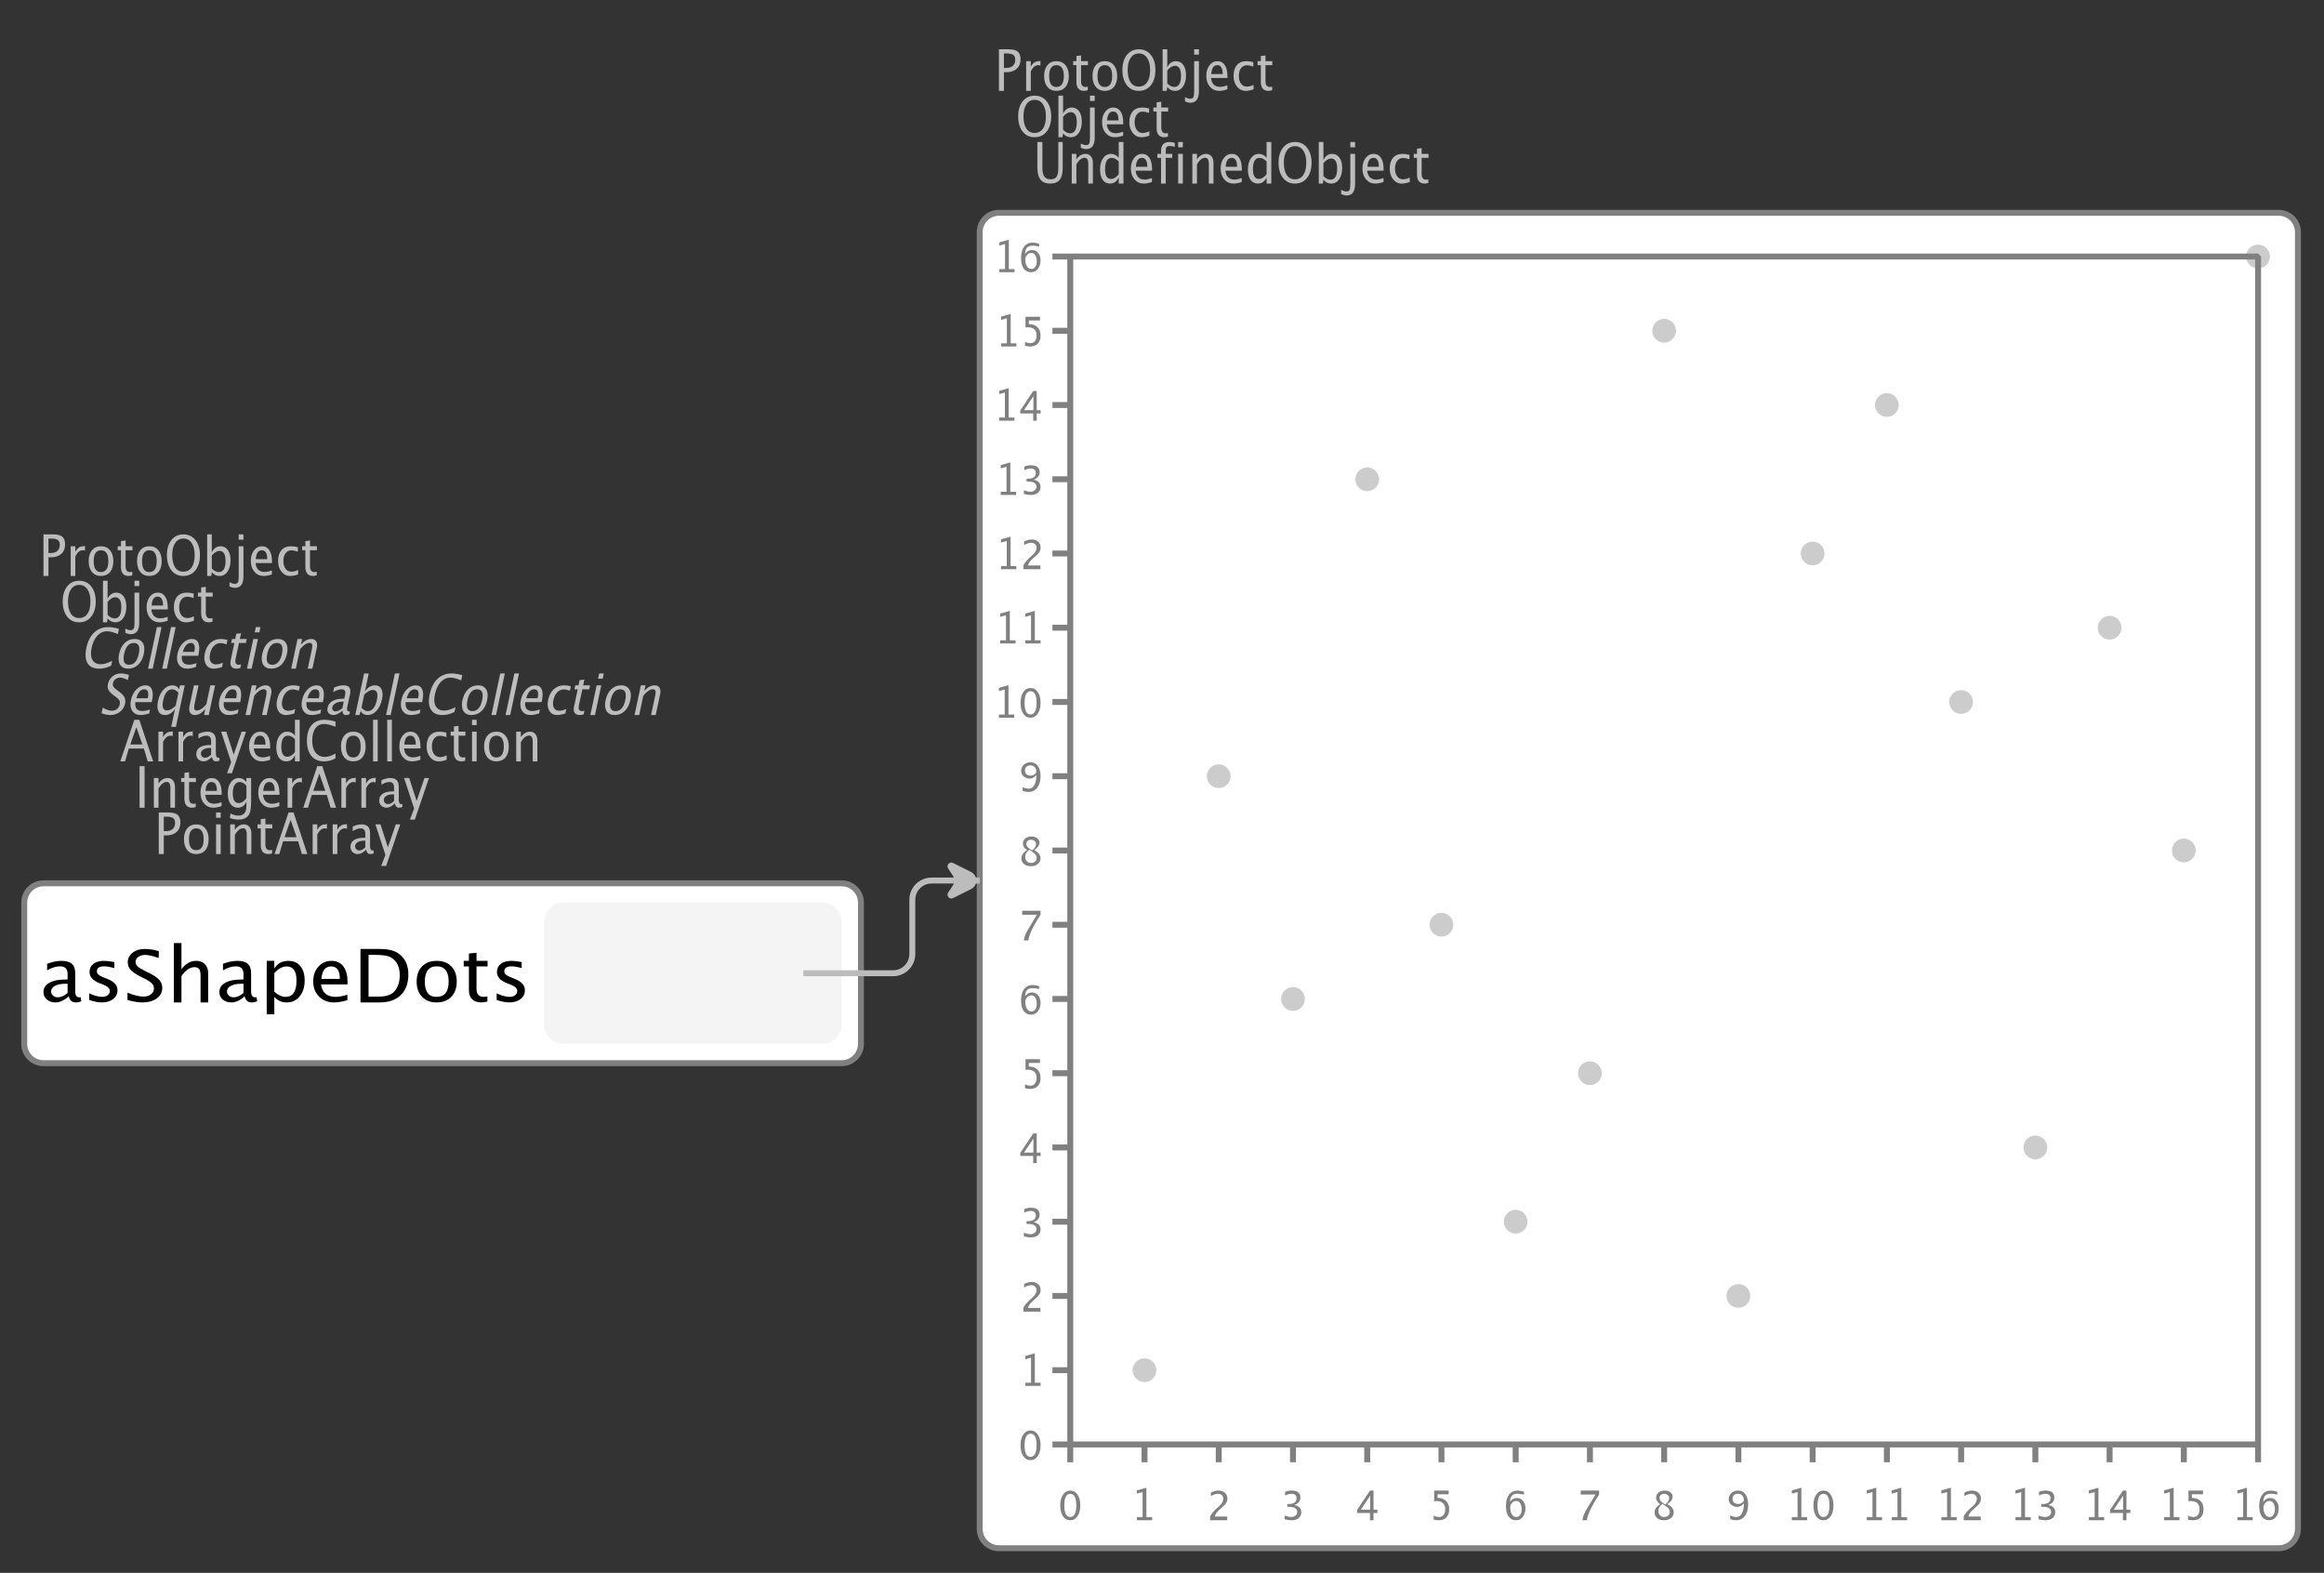 <?xml version="1.0" encoding="UTF-8"?>
<svg xmlns="http://www.w3.org/2000/svg" xmlns:xlink="http://www.w3.org/1999/xlink" width="391.306pt" height="264.812pt" viewBox="0 0 391.306 264.812" version="1.1">
<rect x="0" y="0" width="391.306" height="264.812" fill="#333333" stroke="none"/>
<defs>
<g>
<symbol overflow="visible" id="glyph0-0">
<path style="stroke:none;" d="M 1.031 0 L 1.031 -5.25 L 5.25 -5.25 L 5.25 0 Z M 1.281 -0.25 L 5 -0.25 L 5 -5 L 1.281 -5 Z M 1.281 -0.25 "/>
</symbol>
<symbol overflow="visible" id="glyph0-1">
<path style="stroke:none;" d="M 0.766 0 L 0.766 -7 L 2.391 -7 C 3.109 -7 3.625 -6.867 3.938 -6.609 C 4.25 -6.348 4.406 -5.914 4.406 -5.312 C 4.406 -4.633 4.191 -4.102 3.766 -3.719 C 3.336 -3.332 2.742 -3.141 1.984 -3.141 L 1.609 -3.141 L 1.609 0 Z M 1.609 -3.859 L 1.953 -3.859 C 2.453 -3.859 2.836 -3.977 3.109 -4.219 C 3.379 -4.469 3.516 -4.812 3.516 -5.25 C 3.516 -5.625 3.406 -5.891 3.188 -6.047 C 2.977 -6.211 2.625 -6.297 2.125 -6.297 L 1.609 -6.297 Z M 1.609 -3.859 "/>
</symbol>
<symbol overflow="visible" id="glyph0-2">
<path style="stroke:none;" d="M 0.797 0 L 0.797 -5 L 1.578 -5 L 1.578 -4.062 C 1.891 -4.688 2.348 -5 2.953 -5 C 3.035 -5 3.117 -5.023 3.203 -5.078 L 3.203 -4.25 C 3.066 -4.301 2.945 -4.328 2.844 -4.328 C 2.344 -4.328 1.922 -3.984 1.578 -3.297 L 1.578 0 Z M 0.797 0 "/>
</symbol>
<symbol overflow="visible" id="glyph0-3">
<path style="stroke:none;" d="M 2.5 0 C 1.875 0 1.375 -0.223 1 -0.672 C 0.633 -1.129 0.453 -1.738 0.453 -2.5 C 0.453 -3.27 0.633 -3.879 1 -4.328 C 1.375 -4.773 1.883 -5 2.531 -5 C 3.164 -5 3.672 -4.773 4.047 -4.328 C 4.422 -3.879 4.609 -3.27 4.609 -2.5 C 4.609 -1.719 4.422 -1.102 4.047 -0.656 C 3.672 -0.219 3.156 0 2.5 0 Z M 2.516 -0.656 C 3.348 -0.656 3.766 -1.27 3.766 -2.5 C 3.766 -3.719 3.352 -4.328 2.531 -4.328 C 1.707 -4.328 1.297 -3.711 1.297 -2.484 C 1.297 -1.266 1.703 -0.656 2.516 -0.656 Z M 2.516 -0.656 "/>
</symbol>
<symbol overflow="visible" id="glyph0-4">
<path style="stroke:none;" d="M 2.109 0 C 1.703 0 1.383 -0.125 1.156 -0.375 C 0.938 -0.633 0.828 -0.992 0.828 -1.453 L 0.828 -4.328 L 0.281 -4.328 L 0.281 -5 L 0.828 -5 L 0.828 -5.875 L 1.609 -5.969 L 1.609 -5 L 2.766 -5 L 2.766 -4.328 L 1.609 -4.328 L 1.609 -1.625 C 1.609 -0.977 1.859 -0.656 2.359 -0.656 C 2.461 -0.656 2.586 -0.676 2.734 -0.719 L 2.734 -0.109 C 2.492 -0.035 2.285 0 2.109 0 Z M 2.109 0 "/>
</symbol>
<symbol overflow="visible" id="glyph0-5">
<path style="stroke:none;" d="M 3.172 0 C 2.336 0 1.672 -0.316 1.172 -0.953 C 0.672 -1.598 0.422 -2.445 0.422 -3.5 C 0.422 -4.562 0.672 -5.41 1.172 -6.047 C 1.68 -6.68 2.359 -7 3.203 -7 C 4.047 -7 4.719 -6.68 5.219 -6.047 C 5.727 -5.41 5.984 -4.566 5.984 -3.516 C 5.984 -2.441 5.727 -1.586 5.219 -0.953 C 4.719 -0.316 4.035 0 3.172 0 Z M 3.172 -0.719 C 3.785 -0.719 4.258 -0.961 4.594 -1.453 C 4.926 -1.941 5.094 -2.629 5.094 -3.516 C 5.094 -4.391 4.922 -5.07 4.578 -5.562 C 4.242 -6.051 3.785 -6.297 3.203 -6.297 C 2.609 -6.297 2.145 -6.047 1.812 -5.547 C 1.477 -5.055 1.312 -4.379 1.312 -3.516 C 1.312 -2.641 1.473 -1.953 1.797 -1.453 C 2.129 -0.961 2.586 -0.719 3.172 -0.719 Z M 3.172 -0.719 "/>
</symbol>
<symbol overflow="visible" id="glyph0-6">
<path style="stroke:none;" d="M 0.797 0 L 0.797 -7 L 1.578 -7 L 1.578 -3.969 C 1.91 -4.656 2.398 -5 3.047 -5 C 3.566 -5 3.977 -4.785 4.281 -4.359 C 4.582 -3.941 4.734 -3.367 4.734 -2.641 C 4.734 -1.848 4.562 -1.207 4.219 -0.719 C 3.883 -0.238 3.438 0 2.875 0 C 2.352 0 1.922 -0.219 1.578 -0.656 L 1.484 0 Z M 1.578 -1.25 C 1.984 -0.852 2.375 -0.656 2.75 -0.656 C 3.508 -0.656 3.891 -1.285 3.891 -2.547 C 3.891 -3.66 3.551 -4.219 2.875 -4.219 C 2.438 -4.219 2.004 -3.957 1.578 -3.438 Z M 1.578 -1.25 "/>
</symbol>
<symbol overflow="visible" id="glyph0-7">
<path style="stroke:none;" d="M -0.625 1.766 L -0.625 1.062 C -0.25 1.238 0.031 1.328 0.219 1.328 C 0.5 1.328 0.688 1.242 0.781 1.078 C 0.875 0.91 0.922 0.57 0.922 0.062 L 0.922 -5 L 1.719 -5 L 1.719 0.047 C 1.719 1.348 1.242 2 0.297 2 C 0.016 2 -0.289 1.922 -0.625 1.766 Z M 0.922 -6.109 L 0.922 -7 L 1.719 -7 L 1.719 -6.109 Z M 0.922 -6.109 "/>
</symbol>
<symbol overflow="visible" id="glyph0-8">
<path style="stroke:none;" d="M 4 -0.266 C 3.469 -0.086 3.008 0 2.625 0 C 1.988 0 1.469 -0.234 1.062 -0.703 C 0.656 -1.172 0.453 -1.773 0.453 -2.516 C 0.453 -3.242 0.629 -3.836 0.984 -4.297 C 1.336 -4.766 1.797 -5 2.359 -5 C 2.879 -5 3.285 -4.773 3.578 -4.328 C 3.867 -3.891 4.016 -3.27 4.016 -2.469 L 4.016 -2.172 L 1.25 -2.172 C 1.363 -1.172 1.875 -0.672 2.781 -0.672 C 3.102 -0.672 3.508 -0.754 4 -0.922 Z M 1.297 -2.828 L 3.219 -2.828 C 3.219 -3.828 2.914 -4.328 2.312 -4.328 C 1.695 -4.328 1.359 -3.828 1.297 -2.828 Z M 1.297 -2.828 "/>
</symbol>
<symbol overflow="visible" id="glyph0-9">
<path style="stroke:none;" d="M 2.5 0 C 1.906 0 1.414 -0.238 1.031 -0.719 C 0.645 -1.195 0.453 -1.797 0.453 -2.516 C 0.453 -3.297 0.641 -3.906 1.016 -4.344 C 1.398 -4.781 1.941 -5 2.641 -5 C 2.973 -5 3.352 -4.945 3.781 -4.844 L 3.781 -4.094 C 3.332 -4.238 2.969 -4.312 2.688 -4.312 C 2.281 -4.312 1.953 -4.145 1.703 -3.812 C 1.461 -3.488 1.344 -3.051 1.344 -2.5 C 1.344 -1.969 1.469 -1.535 1.719 -1.203 C 1.969 -0.879 2.297 -0.719 2.703 -0.719 C 3.066 -0.719 3.441 -0.816 3.828 -1.016 L 3.828 -0.266 C 3.316 -0.086 2.875 0 2.5 0 Z M 2.5 0 "/>
</symbol>
<symbol overflow="visible" id="glyph0-10">
<path style="stroke:none;" d="M 0.719 -7 L 1.562 -7 L 1.562 -2.672 C 1.562 -1.992 1.672 -1.5 1.891 -1.188 C 2.117 -0.875 2.473 -0.719 2.953 -0.719 C 3.422 -0.719 3.754 -0.863 3.953 -1.156 C 4.148 -1.457 4.25 -1.953 4.25 -2.641 L 4.25 -7 L 4.984 -7 L 4.984 -2.672 C 4.984 -1.742 4.816 -1.066 4.484 -0.641 C 4.148 -0.211 3.617 0 2.891 0 C 2.148 0 1.602 -0.219 1.25 -0.656 C 0.895 -1.102 0.719 -1.785 0.719 -2.703 Z M 0.719 -7 "/>
</symbol>
<symbol overflow="visible" id="glyph0-11">
<path style="stroke:none;" d="M 0.797 0 L 0.797 -5 L 1.578 -5 L 1.578 -4.078 C 2.004 -4.691 2.52 -5 3.125 -5 C 3.5 -5 3.797 -4.863 4.016 -4.594 C 4.242 -4.32 4.359 -3.961 4.359 -3.516 L 4.359 0 L 3.578 0 L 3.578 -3.297 C 3.578 -3.672 3.523 -3.938 3.422 -4.094 C 3.328 -4.258 3.172 -4.344 2.953 -4.344 C 2.473 -4.344 2.016 -3.977 1.578 -3.25 L 1.578 0 Z M 0.797 0 "/>
</symbol>
<symbol overflow="visible" id="glyph0-12">
<path style="stroke:none;" d="M 3.594 0 L 3.594 -1.031 C 3.27 -0.344 2.785 0 2.141 0 C 1.609 0 1.191 -0.207 0.891 -0.625 C 0.598 -1.039 0.453 -1.617 0.453 -2.359 C 0.453 -3.148 0.617 -3.785 0.953 -4.266 C 1.297 -4.754 1.75 -5 2.312 -5 C 2.82 -5 3.25 -4.773 3.594 -4.328 L 3.594 -7 L 4.391 -7 L 4.391 0 Z M 3.594 -3.734 C 3.188 -4.129 2.797 -4.328 2.422 -4.328 C 1.672 -4.328 1.297 -3.695 1.297 -2.438 C 1.297 -1.332 1.629 -0.781 2.297 -0.781 C 2.742 -0.781 3.176 -1.039 3.594 -1.562 Z M 3.594 -3.734 "/>
</symbol>
<symbol overflow="visible" id="glyph0-13">
<path style="stroke:none;" d="M 1.734 -4.328 L 1.734 0 L 0.938 0 L 0.938 -4.328 L 0.328 -4.328 L 0.328 -5 L 0.938 -5 L 0.938 -5.5 C 0.938 -6.5 1.41 -7 2.359 -7 C 2.629 -7 2.93 -6.945 3.266 -6.844 L 3.266 -6.188 C 2.91 -6.281 2.625 -6.328 2.406 -6.328 C 2.145 -6.328 1.969 -6.27 1.875 -6.156 C 1.781 -6.039 1.734 -5.832 1.734 -5.531 L 1.734 -5 L 2.828 -5 L 2.828 -4.328 Z M 1.734 -4.328 "/>
</symbol>
<symbol overflow="visible" id="glyph0-14">
<path style="stroke:none;" d="M 0.797 0 L 0.797 -5 L 1.578 -5 L 1.578 0 Z M 0.797 -6.109 L 0.797 -7 L 1.578 -7 L 1.578 -6.109 Z M 0.797 -6.109 "/>
</symbol>
<symbol overflow="visible" id="glyph0-15">
<path style="stroke:none;" d="M 3.781 -2.844 L 2.766 -5.75 L 1.75 -2.844 Z M 4.672 0 L 4.031 -2.156 L 1.5 -2.156 L 0.859 0 L 0.062 0 L 2.422 -7 L 3.266 -7 L 5.594 0 Z M 4.672 0 "/>
</symbol>
<symbol overflow="visible" id="glyph0-16">
<path style="stroke:none;" d="M 3.047 -0.734 C 2.566 -0.242 2.109 0 1.672 0 C 1.305 0 1.004 -0.113 0.766 -0.344 C 0.535 -0.57 0.422 -0.867 0.422 -1.234 C 0.422 -1.723 0.617 -2.098 1.016 -2.359 C 1.41 -2.617 1.984 -2.75 2.734 -2.75 L 2.922 -2.75 L 2.922 -3.406 C 2.922 -4.02 2.66 -4.328 2.141 -4.328 C 1.723 -4.328 1.273 -4.172 0.797 -3.859 L 0.797 -4.625 C 1.328 -4.875 1.828 -5 2.297 -5 C 2.785 -5 3.145 -4.875 3.375 -4.625 C 3.602 -4.383 3.719 -4.016 3.719 -3.516 L 3.719 -1.359 C 3.719 -0.859 3.859 -0.609 4.141 -0.609 C 4.172 -0.609 4.223 -0.613 4.297 -0.625 L 4.344 -0.141 C 4.164 -0.047 3.969 0 3.75 0 C 3.383 0 3.148 -0.242 3.047 -0.734 Z M 2.922 -1.141 L 2.922 -2.25 L 2.656 -2.25 C 2.227 -2.25 1.879 -2.16 1.609 -1.984 C 1.336 -1.816 1.203 -1.598 1.203 -1.328 C 1.203 -1.117 1.27 -0.945 1.406 -0.812 C 1.539 -0.676 1.703 -0.609 1.891 -0.609 C 2.223 -0.609 2.566 -0.785 2.922 -1.141 Z M 2.922 -1.141 "/>
</symbol>
<symbol overflow="visible" id="glyph0-17">
<path style="stroke:none;" d="M 1.047 2 L 1.75 0.141 L 0.062 -5 L 0.922 -5 L 2.172 -1.141 L 3.5 -5 L 4.25 -5 L 1.875 2 Z M 1.047 2 "/>
</symbol>
<symbol overflow="visible" id="glyph0-18">
<path style="stroke:none;" d="M 3.312 0 C 2.395 0 1.68 -0.301 1.172 -0.906 C 0.672 -1.52 0.422 -2.383 0.422 -3.5 C 0.422 -4.602 0.676 -5.461 1.188 -6.078 C 1.695 -6.691 2.422 -7 3.359 -7 C 3.891 -7 4.516 -6.898 5.234 -6.703 L 5.234 -5.828 C 4.422 -6.141 3.789 -6.297 3.344 -6.297 C 2.695 -6.297 2.195 -6.051 1.844 -5.562 C 1.488 -5.07 1.312 -4.379 1.312 -3.484 C 1.312 -2.641 1.5 -1.973 1.875 -1.484 C 2.258 -0.992 2.773 -0.75 3.422 -0.75 C 3.992 -0.75 4.598 -0.941 5.234 -1.328 L 5.234 -0.516 C 4.648 -0.172 4.008 0 3.312 0 Z M 3.312 0 "/>
</symbol>
<symbol overflow="visible" id="glyph0-19">
<path style="stroke:none;" d="M 0.797 0 L 0.797 -7 L 1.578 -7 L 1.578 0 Z M 0.797 0 "/>
</symbol>
<symbol overflow="visible" id="glyph0-20">
<path style="stroke:none;" d="M 0.766 0 L 0.766 -7 L 1.609 -7 L 1.609 0 Z M 0.766 0 "/>
</symbol>
<symbol overflow="visible" id="glyph0-21">
<path style="stroke:none;" d="M 0.812 1.734 L 0.906 0.969 C 1.363 1.207 1.812 1.328 2.25 1.328 C 3.145 1.328 3.594 0.789 3.594 -0.281 L 3.594 -1.047 C 3.301 -0.348 2.82 0 2.156 0 C 1.633 0 1.219 -0.219 0.906 -0.656 C 0.602 -1.094 0.453 -1.676 0.453 -2.406 C 0.453 -3.176 0.625 -3.801 0.969 -4.281 C 1.32 -4.758 1.781 -5 2.344 -5 C 2.82 -5 3.238 -4.773 3.594 -4.328 L 3.594 -5 L 4.391 -5 L 4.391 -1.328 C 4.391 -0.535 4.352 0.047 4.281 0.422 C 4.207 0.805 4.078 1.117 3.891 1.359 C 3.535 1.785 2.992 2 2.266 2 C 1.754 2 1.27 1.91 0.812 1.734 Z M 3.594 -1.609 L 3.594 -3.703 C 3.25 -4.117 2.867 -4.328 2.453 -4.328 C 2.086 -4.328 1.801 -4.156 1.594 -3.812 C 1.395 -3.477 1.297 -3.02 1.297 -2.438 C 1.297 -1.332 1.629 -0.781 2.297 -0.781 C 2.754 -0.781 3.188 -1.055 3.594 -1.609 Z M 3.594 -1.609 "/>
</symbol>
<symbol overflow="visible" id="glyph1-0">
<path style="stroke:none;" d="M 0.781 0 L 0.781 -4.203 L 4.203 -4.203 L 4.203 0 Z M 1 -0.203 L 4 -0.203 L 4 -4 L 1 -4 Z M 1 -0.203 "/>
</symbol>
<symbol overflow="visible" id="glyph1-1">
<path style="stroke:none;" d="M 2.094 0 C 1.594 0 1.188 -0.227 0.875 -0.688 C 0.57 -1.156 0.422 -1.758 0.422 -2.5 C 0.422 -3.25 0.578 -3.852 0.891 -4.312 C 1.203 -4.77 1.609 -5 2.109 -5 C 2.617 -5 3.023 -4.77 3.328 -4.312 C 3.641 -3.852 3.797 -3.254 3.797 -2.516 C 3.797 -1.754 3.641 -1.145 3.328 -0.688 C 3.023 -0.227 2.613 0 2.094 0 Z M 2.094 -0.547 C 2.781 -0.547 3.125 -1.207 3.125 -2.531 C 3.125 -3.812 2.785 -4.453 2.109 -4.453 C 1.441 -4.453 1.109 -3.801 1.109 -2.5 C 1.109 -1.195 1.438 -0.547 2.094 -0.547 Z M 2.094 -0.547 "/>
</symbol>
<symbol overflow="visible" id="glyph1-2">
<path style="stroke:none;" d="M 1 0 L 1 -0.531 L 1.969 -0.531 L 1.969 -4.75 L 1 -4.484 L 1 -5.031 L 2.609 -5.484 L 2.609 -0.531 L 3.578 -0.531 L 3.578 0 Z M 1 0 "/>
</symbol>
<symbol overflow="visible" id="glyph1-3">
<path style="stroke:none;" d="M 0.547 0 L 0.547 -0.625 C 0.734 -1.051 1.113 -1.52 1.688 -2.031 L 2.062 -2.359 C 2.531 -2.773 2.766 -3.191 2.766 -3.609 C 2.766 -3.879 2.68 -4.086 2.516 -4.234 C 2.359 -4.379 2.141 -4.453 1.859 -4.453 C 1.523 -4.453 1.129 -4.328 0.672 -4.078 L 0.672 -4.656 C 1.098 -4.883 1.523 -5 1.953 -5 C 2.398 -5 2.758 -4.875 3.031 -4.625 C 3.312 -4.383 3.453 -4.062 3.453 -3.656 C 3.453 -3.375 3.379 -3.117 3.234 -2.891 C 3.098 -2.672 2.844 -2.406 2.469 -2.094 L 2.219 -1.875 C 1.707 -1.438 1.41 -1.02 1.328 -0.625 L 3.422 -0.625 L 3.422 0 Z M 0.547 0 "/>
</symbol>
<symbol overflow="visible" id="glyph1-4">
<path style="stroke:none;" d="M 0.672 -0.172 L 0.672 -0.781 C 1.141 -0.625 1.504 -0.547 1.766 -0.547 C 2.066 -0.547 2.312 -0.625 2.5 -0.781 C 2.695 -0.938 2.797 -1.133 2.797 -1.375 C 2.797 -1.969 2.32 -2.266 1.375 -2.266 L 1.125 -2.266 L 1.125 -2.734 L 1.344 -2.734 C 2.238 -2.734 2.688 -3.055 2.688 -3.703 C 2.688 -4.203 2.395 -4.453 1.812 -4.453 C 1.488 -4.453 1.133 -4.359 0.75 -4.172 L 0.75 -4.781 C 1.125 -4.926 1.488 -5 1.844 -5 C 2.832 -5 3.328 -4.609 3.328 -3.828 C 3.328 -3.234 2.992 -2.812 2.328 -2.562 C 3.098 -2.395 3.484 -2 3.484 -1.375 C 3.484 -0.938 3.332 -0.598 3.031 -0.359 C 2.738 -0.117 2.332 0 1.812 0 C 1.508 0 1.129 -0.055 0.672 -0.172 Z M 0.672 -0.172 "/>
</symbol>
<symbol overflow="visible" id="glyph1-5">
<path style="stroke:none;" d="M 2.516 0 L 2.516 -1.219 L 0.344 -1.219 L 0.344 -1.734 L 2.516 -5 L 3.109 -5 L 3.109 -1.781 L 3.766 -1.781 L 3.766 -1.219 L 3.109 -1.219 L 3.109 0 Z M 0.969 -1.781 L 2.547 -1.781 L 2.547 -4.141 Z M 0.969 -1.781 "/>
</symbol>
<symbol overflow="visible" id="glyph1-6">
<path style="stroke:none;" d="M 0.812 -0.109 L 0.812 -0.781 C 1.133 -0.625 1.438 -0.547 1.719 -0.547 C 2.039 -0.547 2.289 -0.66 2.469 -0.891 C 2.656 -1.117 2.75 -1.441 2.75 -1.859 C 2.75 -2.773 2.25 -3.234 1.25 -3.234 C 1.133 -3.234 1.016 -3.223 0.891 -3.203 L 0.891 -5 L 3.328 -5 L 3.328 -4.375 L 1.453 -4.375 L 1.453 -3.766 C 2.078 -3.766 2.562 -3.594 2.906 -3.25 C 3.25 -2.914 3.422 -2.441 3.422 -1.828 C 3.422 -1.254 3.266 -0.805 2.953 -0.484 C 2.641 -0.16 2.203 0 1.641 0 C 1.398 0 1.125 -0.035 0.812 -0.109 Z M 0.812 -0.109 "/>
</symbol>
<symbol overflow="visible" id="glyph1-7">
<path style="stroke:none;" d="M 1.141 -3.094 C 1.453 -3.531 1.836 -3.75 2.297 -3.75 C 2.723 -3.75 3.066 -3.582 3.328 -3.25 C 3.598 -2.926 3.734 -2.516 3.734 -2.016 C 3.734 -1.422 3.582 -0.938 3.281 -0.562 C 2.988 -0.188 2.609 0 2.141 0 C 1.609 0 1.191 -0.207 0.891 -0.625 C 0.598 -1.051 0.453 -1.641 0.453 -2.391 C 0.453 -3.211 0.625 -3.852 0.969 -4.312 C 1.312 -4.77 1.797 -5 2.422 -5 C 2.703 -5 3.062 -4.93 3.5 -4.797 L 3.5 -4.328 C 3.039 -4.422 2.664 -4.469 2.375 -4.469 C 1.551 -4.469 1.141 -4.008 1.141 -3.094 Z M 3.094 -1.859 C 3.094 -2.285 3.008 -2.625 2.844 -2.875 C 2.688 -3.125 2.461 -3.25 2.172 -3.25 C 1.898 -3.25 1.664 -3.141 1.469 -2.922 C 1.27 -2.703 1.172 -2.441 1.172 -2.141 C 1.172 -1.66 1.266 -1.273 1.453 -0.984 C 1.641 -0.691 1.883 -0.547 2.188 -0.547 C 2.469 -0.547 2.688 -0.66 2.844 -0.891 C 3.008 -1.129 3.094 -1.453 3.094 -1.859 Z M 3.094 -1.859 "/>
</symbol>
<symbol overflow="visible" id="glyph1-8">
<path style="stroke:none;" d="M 1 0 C 1.062 -0.383 1.148 -0.719 1.266 -1 C 1.391 -1.281 1.598 -1.664 1.891 -2.156 L 3.203 -4.328 L 0.719 -4.328 L 0.719 -5 L 3.812 -5 L 3.812 -4.328 C 2.582 -2.453 1.895 -1.008 1.75 0 Z M 1 0 "/>
</symbol>
<symbol overflow="visible" id="glyph1-9">
<path style="stroke:none;" d="M 1.531 -2.703 C 1.062 -3.023 0.828 -3.383 0.828 -3.781 C 0.828 -4.133 0.957 -4.426 1.219 -4.656 C 1.488 -4.883 1.844 -5 2.281 -5 C 2.676 -5 2.992 -4.898 3.234 -4.703 C 3.484 -4.516 3.609 -4.27 3.609 -3.969 C 3.609 -3.508 3.305 -3.086 2.703 -2.703 C 3.43 -2.348 3.797 -1.895 3.797 -1.344 C 3.797 -0.957 3.645 -0.633 3.344 -0.375 C 3.039 -0.125 2.645 0 2.156 0 C 1.688 0 1.305 -0.117 1.016 -0.359 C 0.723 -0.598 0.578 -0.91 0.578 -1.297 C 0.578 -1.867 0.895 -2.336 1.531 -2.703 Z M 2.359 -2.656 C 2.805 -2.977 3.031 -3.344 3.031 -3.75 C 3.031 -3.957 2.953 -4.125 2.797 -4.25 C 2.648 -4.383 2.453 -4.453 2.203 -4.453 C 1.973 -4.453 1.781 -4.391 1.625 -4.266 C 1.477 -4.141 1.406 -3.973 1.406 -3.766 C 1.406 -3.566 1.473 -3.391 1.609 -3.234 C 1.742 -3.078 1.992 -2.883 2.359 -2.656 Z M 1.891 -2.766 C 1.629 -2.535 1.453 -2.336 1.359 -2.172 C 1.266 -2.016 1.219 -1.812 1.219 -1.562 C 1.219 -1.258 1.305 -1.016 1.484 -0.828 C 1.66 -0.641 1.895 -0.547 2.188 -0.547 C 2.469 -0.547 2.695 -0.625 2.875 -0.781 C 3.051 -0.945 3.141 -1.156 3.141 -1.406 C 3.141 -1.613 3.082 -1.789 2.969 -1.938 C 2.863 -2.082 2.656 -2.258 2.344 -2.469 Z M 1.891 -2.766 "/>
</symbol>
<symbol overflow="visible" id="glyph1-10">
<path style="stroke:none;" d="M 0.766 -0.172 L 0.766 -0.812 C 1.172 -0.633 1.516 -0.547 1.797 -0.547 C 2.203 -0.547 2.516 -0.75 2.734 -1.156 C 2.961 -1.562 3.078 -2.129 3.078 -2.859 C 2.754 -2.453 2.383 -2.25 1.969 -2.25 C 1.562 -2.25 1.219 -2.375 0.938 -2.625 C 0.656 -2.875 0.516 -3.18 0.516 -3.547 C 0.516 -3.961 0.66 -4.305 0.953 -4.578 C 1.254 -4.859 1.633 -5 2.094 -5 C 2.613 -5 3.023 -4.789 3.328 -4.375 C 3.629 -3.957 3.781 -3.391 3.781 -2.672 C 3.781 -1.848 3.598 -1.195 3.234 -0.719 C 2.867 -0.238 2.367 0 1.734 0 C 1.484 0 1.16 -0.055 0.766 -0.172 Z M 1.156 -3.641 C 1.156 -3.359 1.234 -3.141 1.391 -2.984 C 1.555 -2.828 1.785 -2.75 2.078 -2.75 C 2.348 -2.75 2.578 -2.816 2.766 -2.953 C 2.961 -3.086 3.062 -3.254 3.062 -3.453 C 3.062 -3.754 2.969 -4 2.781 -4.188 C 2.602 -4.375 2.363 -4.469 2.062 -4.469 C 1.781 -4.469 1.555 -4.391 1.391 -4.234 C 1.234 -4.086 1.156 -3.891 1.156 -3.641 Z M 1.156 -3.641 "/>
</symbol>
<symbol overflow="visible" id="glyph2-0">
<path style="stroke:none;" d="M 1.031 0 L 2.141 -5.25 L 6.359 -5.25 L 5.25 0 Z M 1.328 -0.25 L 5.047 -0.25 L 6.062 -5 L 2.344 -5 Z M 1.328 -0.25 "/>
</symbol>
<symbol overflow="visible" id="glyph2-1">
<path style="stroke:none;" d="M 3.312 0 C 2.395 0 1.75 -0.301 1.375 -0.906 C 1 -1.52 0.93 -2.383 1.172 -3.5 C 1.398 -4.602 1.832 -5.461 2.469 -6.078 C 3.113 -6.691 3.906 -7 4.844 -7 C 5.375 -7 5.977 -6.898 6.656 -6.703 L 6.469 -5.828 C 5.727 -6.141 5.133 -6.297 4.688 -6.297 C 4.039 -6.297 3.488 -6.051 3.031 -5.562 C 2.57 -5.07 2.242 -4.379 2.047 -3.484 C 1.867 -2.641 1.914 -1.973 2.188 -1.484 C 2.469 -0.992 2.93 -0.75 3.578 -0.75 C 4.148 -0.75 4.797 -0.941 5.516 -1.328 L 5.344 -0.516 C 4.688 -0.172 4.008 0 3.312 0 Z M 3.312 0 "/>
</symbol>
<symbol overflow="visible" id="glyph2-2">
<path style="stroke:none;" d="M 2.5 0 C 1.875 0 1.422 -0.223 1.141 -0.672 C 0.867 -1.129 0.816 -1.738 0.984 -2.5 C 1.148 -3.27 1.461 -3.879 1.922 -4.328 C 2.391 -4.773 2.945 -5 3.594 -5 C 4.227 -5 4.688 -4.773 4.969 -4.328 C 5.25 -3.879 5.305 -3.27 5.141 -2.5 C 4.973 -1.719 4.656 -1.102 4.188 -0.656 C 3.719 -0.219 3.156 0 2.5 0 Z M 2.656 -0.656 C 3.488 -0.656 4.035 -1.27 4.297 -2.5 C 4.555 -3.719 4.273 -4.328 3.453 -4.328 C 2.629 -4.328 2.086 -3.711 1.828 -2.484 C 1.566 -1.266 1.844 -0.656 2.656 -0.656 Z M 2.656 -0.656 "/>
</symbol>
<symbol overflow="visible" id="glyph2-3">
<path style="stroke:none;" d="M 0.797 0 L 2.281 -7 L 3.062 -7 L 1.578 0 Z M 0.797 0 "/>
</symbol>
<symbol overflow="visible" id="glyph2-4">
<path style="stroke:none;" d="M 4.062 -0.266 C 3.488 -0.086 3.008 0 2.625 0 C 1.988 0 1.516 -0.234 1.203 -0.703 C 0.898 -1.172 0.828 -1.773 0.984 -2.516 C 1.141 -3.242 1.441 -3.836 1.891 -4.297 C 2.348 -4.766 2.859 -5 3.422 -5 C 3.941 -5 4.301 -4.773 4.5 -4.328 C 4.695 -3.891 4.711 -3.27 4.547 -2.469 L 4.484 -2.172 L 1.719 -2.172 C 1.613 -1.172 2.016 -0.672 2.922 -0.672 C 3.242 -0.672 3.672 -0.754 4.203 -0.922 Z M 1.891 -2.828 L 3.812 -2.828 C 4.031 -3.828 3.836 -4.328 3.234 -4.328 C 2.617 -4.328 2.172 -3.828 1.891 -2.828 Z M 1.891 -2.828 "/>
</symbol>
<symbol overflow="visible" id="glyph2-5">
<path style="stroke:none;" d="M 2.5 0 C 1.906 0 1.469 -0.238 1.188 -0.719 C 0.906 -1.195 0.836 -1.797 0.984 -2.516 C 1.148 -3.297 1.469 -3.906 1.938 -4.344 C 2.414 -4.781 3.004 -5 3.703 -5 C 4.035 -5 4.406 -4.945 4.812 -4.844 L 4.656 -4.094 C 4.238 -4.238 3.891 -4.312 3.609 -4.312 C 3.203 -4.312 2.836 -4.145 2.516 -3.812 C 2.203 -3.488 1.988 -3.051 1.875 -2.5 C 1.758 -1.969 1.789 -1.535 1.969 -1.203 C 2.156 -0.879 2.453 -0.719 2.859 -0.719 C 3.223 -0.719 3.617 -0.816 4.047 -1.016 L 3.891 -0.266 C 3.336 -0.086 2.875 0 2.5 0 Z M 2.5 0 "/>
</symbol>
<symbol overflow="visible" id="glyph2-6">
<path style="stroke:none;" d="M 2.109 0 C 1.703 0 1.41 -0.125 1.234 -0.375 C 1.066 -0.633 1.035 -0.992 1.141 -1.453 L 1.75 -4.328 L 1.203 -4.328 L 1.344 -5 L 1.891 -5 L 2.078 -5.875 L 2.875 -5.969 L 2.672 -5 L 3.828 -5 L 3.688 -4.328 L 2.531 -4.328 L 1.953 -1.625 C 1.816 -0.977 2 -0.656 2.5 -0.656 C 2.602 -0.656 2.734 -0.676 2.891 -0.719 L 2.75 -0.109 C 2.5 -0.035 2.285 0 2.109 0 Z M 2.109 0 "/>
</symbol>
<symbol overflow="visible" id="glyph2-7">
<path style="stroke:none;" d="M 0.797 0 L 1.859 -5 L 2.641 -5 L 1.578 0 Z M 2.094 -6.109 L 2.281 -7 L 3.062 -7 L 2.875 -6.109 Z M 2.094 -6.109 "/>
</symbol>
<symbol overflow="visible" id="glyph2-8">
<path style="stroke:none;" d="M 0.797 0 L 1.859 -5 L 2.641 -5 L 2.438 -4.078 C 3 -4.691 3.582 -5 4.188 -5 C 4.562 -5 4.832 -4.863 5 -4.594 C 5.164 -4.32 5.203 -3.961 5.109 -3.516 L 4.359 0 L 3.578 0 L 4.281 -3.297 C 4.363 -3.672 4.367 -3.938 4.297 -4.094 C 4.234 -4.258 4.094 -4.344 3.875 -4.344 C 3.395 -4.344 2.859 -3.977 2.266 -3.25 L 1.578 0 Z M 0.797 0 "/>
</symbol>
<symbol overflow="visible" id="glyph2-9">
<path style="stroke:none;" d="M 1.938 0 C 1.531 0 1.039 -0.098 0.469 -0.297 L 0.672 -1.234 C 1.266 -0.891 1.773 -0.719 2.203 -0.719 C 2.535 -0.719 2.82 -0.812 3.062 -1 C 3.312 -1.195 3.469 -1.453 3.531 -1.766 C 3.594 -2.035 3.578 -2.258 3.484 -2.438 C 3.391 -2.625 3.188 -2.828 2.875 -3.047 L 2.516 -3.312 C 2.086 -3.633 1.797 -3.938 1.641 -4.219 C 1.492 -4.508 1.461 -4.848 1.547 -5.234 C 1.66 -5.742 1.914 -6.164 2.312 -6.5 C 2.719 -6.832 3.176 -7 3.688 -7 C 4.145 -7 4.613 -6.914 5.094 -6.75 L 4.906 -5.891 C 4.344 -6.16 3.906 -6.297 3.594 -6.297 C 3.301 -6.297 3.039 -6.207 2.812 -6.031 C 2.582 -5.852 2.441 -5.633 2.391 -5.375 C 2.348 -5.156 2.375 -4.957 2.469 -4.781 C 2.57 -4.613 2.785 -4.41 3.109 -4.172 L 3.469 -3.906 C 3.906 -3.57 4.195 -3.258 4.344 -2.969 C 4.488 -2.676 4.52 -2.328 4.438 -1.922 C 4.312 -1.348 4.02 -0.883 3.562 -0.531 C 3.102 -0.176 2.562 0 1.938 0 Z M 1.938 0 "/>
</symbol>
<symbol overflow="visible" id="glyph2-10">
<path style="stroke:none;" d="M 3.172 2 L 3.812 -1.031 C 3.344 -0.344 2.785 0 2.141 0 C 1.609 0 1.238 -0.207 1.031 -0.625 C 0.82 -1.039 0.797 -1.617 0.953 -2.359 C 1.117 -3.148 1.422 -3.785 1.859 -4.266 C 2.305 -4.754 2.812 -5 3.375 -5 C 3.883 -5 4.266 -4.773 4.516 -4.328 L 4.656 -5 L 5.453 -5 L 3.969 2 Z M 4.391 -3.734 C 4.066 -4.129 3.719 -4.328 3.344 -4.328 C 2.594 -4.328 2.082 -3.695 1.812 -2.438 C 1.582 -1.332 1.801 -0.781 2.469 -0.781 C 2.914 -0.781 3.398 -1.039 3.922 -1.562 Z M 4.391 -3.734 "/>
</symbol>
<symbol overflow="visible" id="glyph2-11">
<path style="stroke:none;" d="M 3.516 0 L 3.734 -1.031 C 3.172 -0.344 2.586 0 1.984 0 C 1.609 0 1.336 -0.129 1.172 -0.391 C 1.004 -0.66 0.969 -1.023 1.062 -1.484 L 1.812 -5 L 2.594 -5 L 1.906 -1.781 C 1.832 -1.406 1.828 -1.141 1.891 -0.984 C 1.953 -0.836 2.094 -0.766 2.312 -0.766 C 2.789 -0.766 3.32 -1.117 3.906 -1.828 L 4.578 -5 L 5.375 -5 L 4.312 0 Z M 3.516 0 "/>
</symbol>
<symbol overflow="visible" id="glyph2-12">
<path style="stroke:none;" d="M 3.203 -0.734 C 2.617 -0.242 2.109 0 1.672 0 C 1.305 0 1.031 -0.113 0.844 -0.344 C 0.656 -0.57 0.602 -0.867 0.688 -1.234 C 0.789 -1.723 1.066 -2.098 1.516 -2.359 C 1.961 -2.617 2.562 -2.75 3.312 -2.75 L 3.5 -2.75 L 3.641 -3.406 C 3.773 -4.02 3.582 -4.328 3.062 -4.328 C 2.645 -4.328 2.164 -4.172 1.625 -3.859 L 1.781 -4.625 C 2.363 -4.875 2.891 -5 3.359 -5 C 3.848 -5 4.18 -4.875 4.359 -4.625 C 4.535 -4.383 4.57 -4.016 4.469 -3.516 L 4 -1.359 C 3.895 -0.859 3.984 -0.609 4.266 -0.609 C 4.297 -0.609 4.352 -0.613 4.438 -0.625 L 4.375 -0.141 C 4.176 -0.047 3.969 0 3.75 0 C 3.383 0 3.203 -0.242 3.203 -0.734 Z M 3.172 -1.141 L 3.406 -2.25 L 3.141 -2.25 C 2.711 -2.25 2.344 -2.16 2.031 -1.984 C 1.727 -1.816 1.547 -1.598 1.484 -1.328 C 1.441 -1.117 1.473 -0.945 1.578 -0.812 C 1.68 -0.676 1.828 -0.609 2.016 -0.609 C 2.348 -0.609 2.734 -0.785 3.172 -1.141 Z M 3.172 -1.141 "/>
</symbol>
<symbol overflow="visible" id="glyph2-13">
<path style="stroke:none;" d="M 0.797 0 L 2.281 -7 L 3.062 -7 L 2.422 -3.969 C 2.898 -4.656 3.461 -5 4.109 -5 C 4.629 -5 4.992 -4.785 5.203 -4.359 C 5.422 -3.941 5.453 -3.367 5.297 -2.641 C 5.129 -1.848 4.82 -1.207 4.375 -0.719 C 3.938 -0.238 3.438 0 2.875 0 C 2.352 0 1.969 -0.219 1.719 -0.656 L 1.484 0 Z M 1.844 -1.25 C 2.164 -0.852 2.516 -0.656 2.891 -0.656 C 3.648 -0.656 4.164 -1.285 4.438 -2.547 C 4.664 -3.66 4.441 -4.219 3.766 -4.219 C 3.328 -4.219 2.844 -3.957 2.312 -3.438 Z M 1.844 -1.25 "/>
</symbol>
<symbol overflow="visible" id="glyph3-0">
<path style="stroke:none;" d="M 1.594 0 L 1.594 -8.422 L 8.422 -8.422 L 8.422 0 Z M 2 -0.422 L 8 -0.422 L 8 -8 L 2 -8 Z M 2 -0.422 "/>
</symbol>
<symbol overflow="visible" id="glyph3-1">
<path style="stroke:none;" d="M 4.922 -1.031 C 4.16 -0.344 3.422 0 2.703 0 C 2.117 0 1.633 -0.16 1.25 -0.484 C 0.863 -0.805 0.672 -1.219 0.672 -1.719 C 0.672 -2.406 0.992 -2.93 1.641 -3.297 C 2.285 -3.672 3.219 -3.859 4.438 -3.859 L 4.734 -3.859 L 4.734 -4.766 C 4.734 -5.641 4.312 -6.078 3.469 -6.078 C 2.789 -6.078 2.062 -5.852 1.281 -5.406 L 1.281 -6.5 C 2.145 -6.832 2.953 -7 3.703 -7 C 4.492 -7 5.078 -6.832 5.453 -6.5 C 5.828 -6.164 6.016 -5.641 6.016 -4.922 L 6.016 -1.891 C 6.016 -1.203 6.242 -0.859 6.703 -0.859 C 6.754 -0.859 6.832 -0.863 6.938 -0.875 L 7.031 -0.203 C 6.738 -0.066 6.422 0 6.078 0 C 5.473 0 5.086 -0.344 4.922 -1.031 Z M 4.734 -1.594 L 4.734 -3.141 L 4.312 -3.141 C 3.602 -3.141 3.031 -3.02 2.594 -2.781 C 2.164 -2.551 1.953 -2.238 1.953 -1.844 C 1.953 -1.57 2.062 -1.336 2.281 -1.141 C 2.5 -0.953 2.766 -0.859 3.078 -0.859 C 3.609 -0.859 4.16 -1.102 4.734 -1.594 Z M 4.734 -1.594 "/>
</symbol>
<symbol overflow="visible" id="glyph3-2">
<path style="stroke:none;" d="M 3.156 0 C 2.57 0 1.859 -0.133 1.016 -0.406 L 1.016 -1.531 C 1.859 -1.133 2.586 -0.938 3.203 -0.938 C 3.578 -0.938 3.883 -1.031 4.125 -1.219 C 4.363 -1.406 4.484 -1.641 4.484 -1.922 C 4.484 -2.328 4.145 -2.672 3.469 -2.953 L 2.719 -3.25 C 1.613 -3.688 1.062 -4.312 1.062 -5.125 C 1.062 -5.707 1.281 -6.164 1.719 -6.5 C 2.156 -6.832 2.75 -7 3.5 -7 C 3.895 -7 4.383 -6.945 4.969 -6.844 L 5.234 -6.797 L 5.234 -5.781 C 4.523 -5.977 3.957 -6.078 3.531 -6.078 C 2.707 -6.078 2.297 -5.789 2.297 -5.219 C 2.297 -4.852 2.609 -4.547 3.234 -4.297 L 3.859 -4.047 C 4.555 -3.773 5.047 -3.484 5.328 -3.172 C 5.617 -2.867 5.766 -2.484 5.766 -2.016 C 5.766 -1.422 5.52 -0.938 5.031 -0.562 C 4.539 -0.188 3.914 0 3.156 0 Z M 3.156 0 "/>
</symbol>
<symbol overflow="visible" id="glyph3-3">
<path style="stroke:none;" d="M 3.125 0 C 2.477 0 1.656 -0.133 0.656 -0.406 L 0.656 -1.641 C 1.738 -1.203 2.629 -0.984 3.328 -0.984 C 3.859 -0.984 4.285 -1.109 4.609 -1.359 C 4.941 -1.609 5.109 -1.938 5.109 -2.344 C 5.109 -2.676 5 -2.957 4.781 -3.188 C 4.57 -3.414 4.18 -3.676 3.609 -3.969 L 2.938 -4.297 C 2.125 -4.711 1.547 -5.102 1.203 -5.469 C 0.867 -5.832 0.703 -6.258 0.703 -6.75 C 0.703 -7.395 0.969 -7.93 1.5 -8.359 C 2.039 -8.785 2.727 -9 3.562 -9 C 4.301 -9 5.086 -8.879 5.922 -8.641 L 5.922 -7.484 C 4.898 -7.828 4.141 -8 3.641 -8 C 3.172 -8 2.781 -7.883 2.469 -7.656 C 2.164 -7.438 2.016 -7.164 2.016 -6.844 C 2.016 -6.551 2.125 -6.297 2.344 -6.078 C 2.57 -5.867 2.984 -5.613 3.578 -5.312 L 4.281 -4.969 C 5.113 -4.551 5.691 -4.156 6.016 -3.781 C 6.348 -3.406 6.516 -2.961 6.516 -2.453 C 6.516 -1.711 6.203 -1.117 5.578 -0.672 C 4.961 -0.223 4.145 0 3.125 0 Z M 3.125 0 "/>
</symbol>
<symbol overflow="visible" id="glyph3-4">
<path style="stroke:none;" d="M 1.281 0 L 1.281 -10 L 2.562 -10 L 2.562 -5.578 C 3.238 -6.523 4.066 -7 5.047 -7 C 5.66 -7 6.148 -6.812 6.516 -6.438 C 6.879 -6.062 7.062 -5.555 7.062 -4.922 L 7.062 0 L 5.781 0 L 5.781 -4.516 C 5.781 -5.023 5.703 -5.391 5.547 -5.609 C 5.391 -5.828 5.133 -5.938 4.781 -5.938 C 4 -5.938 3.258 -5.438 2.562 -4.438 L 2.562 0 Z M 1.281 0 "/>
</symbol>
<symbol overflow="visible" id="glyph3-5">
<path style="stroke:none;" d="M 1.281 2 L 1.281 -7 L 2.562 -7 L 2.562 -5.703 C 3.082 -6.566 3.867 -7 4.922 -7 C 5.773 -7 6.445 -6.707 6.938 -6.125 C 7.426 -5.539 7.672 -4.738 7.672 -3.719 C 7.672 -2.602 7.391 -1.703 6.828 -1.016 C 6.273 -0.336 5.551 0 4.656 0 C 3.812 0 3.113 -0.312 2.562 -0.938 L 2.562 2 Z M 2.562 -1.797 C 3.219 -1.223 3.848 -0.938 4.453 -0.938 C 5.68 -0.938 6.297 -1.844 6.297 -3.656 C 6.297 -5.258 5.75 -6.062 4.656 -6.062 C 3.938 -6.062 3.238 -5.688 2.562 -4.938 Z M 2.562 -1.797 "/>
</symbol>
<symbol overflow="visible" id="glyph3-6">
<path style="stroke:none;" d="M 6.469 -0.375 C 5.602 -0.125 4.863 0 4.25 0 C 3.207 0 2.359 -0.328 1.703 -0.984 C 1.047 -1.641 0.719 -2.484 0.719 -3.516 C 0.719 -4.535 1.004 -5.367 1.578 -6.016 C 2.16 -6.672 2.906 -7 3.812 -7 C 4.664 -7 5.328 -6.688 5.797 -6.062 C 6.266 -5.445 6.5 -4.566 6.5 -3.422 L 6.484 -3.031 L 2.031 -3.031 C 2.219 -1.633 3.039 -0.938 4.5 -0.938 C 5.031 -0.938 5.688 -1.055 6.469 -1.297 Z M 2.094 -3.969 L 5.203 -3.969 C 5.203 -5.363 4.711 -6.062 3.734 -6.062 C 2.754 -6.062 2.207 -5.363 2.094 -3.969 Z M 2.094 -3.969 "/>
</symbol>
<symbol overflow="visible" id="glyph3-7">
<path style="stroke:none;" d="M 1.25 0 L 1.25 -9 L 4.438 -9 C 5.395 -9 6.164 -8.895 6.75 -8.688 C 7.344 -8.488 7.852 -8.156 8.281 -7.688 C 8.969 -6.938 9.312 -5.941 9.312 -4.703 C 9.312 -3.211 8.883 -2.055 8.031 -1.234 C 7.188 -0.41 6 0 4.469 0 Z M 2.609 -0.984 L 4.359 -0.984 C 5.609 -0.984 6.492 -1.297 7.016 -1.922 C 7.578 -2.586 7.859 -3.477 7.859 -4.594 C 7.859 -5.633 7.582 -6.457 7.031 -7.062 C 6.695 -7.414 6.297 -7.66 5.828 -7.797 C 5.367 -7.93 4.672 -8 3.734 -8 L 2.609 -8 Z M 2.609 -0.984 "/>
</symbol>
<symbol overflow="visible" id="glyph3-8">
<path style="stroke:none;" d="M 4.047 0 C 3.035 0 2.227 -0.316 1.625 -0.953 C 1.02 -1.586 0.719 -2.438 0.719 -3.5 C 0.719 -4.582 1.02 -5.438 1.625 -6.062 C 2.227 -6.688 3.051 -7 4.094 -7 C 5.133 -7 5.957 -6.688 6.562 -6.062 C 7.164 -5.438 7.469 -4.586 7.469 -3.516 C 7.469 -2.422 7.16 -1.562 6.547 -0.938 C 5.941 -0.312 5.109 0 4.047 0 Z M 4.062 -0.938 C 5.426 -0.938 6.109 -1.797 6.109 -3.516 C 6.109 -5.223 5.438 -6.078 4.094 -6.078 C 2.758 -6.078 2.094 -5.219 2.094 -3.5 C 2.094 -1.789 2.75 -0.938 4.062 -0.938 Z M 4.062 -0.938 "/>
</symbol>
<symbol overflow="visible" id="glyph3-9">
<path style="stroke:none;" d="M 3.406 0 C 2.75 0 2.238 -0.176 1.875 -0.531 C 1.508 -0.895 1.328 -1.398 1.328 -2.047 L 1.328 -6.062 L 0.453 -6.062 L 0.453 -7 L 1.328 -7 L 1.328 -8.234 L 2.609 -8.359 L 2.609 -7 L 4.469 -7 L 4.469 -6.062 L 2.609 -6.062 L 2.609 -2.281 C 2.609 -1.383 3.008 -0.938 3.812 -0.938 C 3.977 -0.938 4.188 -0.961 4.438 -1.016 L 4.438 -0.156 C 4.039 -0.051 3.695 0 3.406 0 Z M 3.406 0 "/>
</symbol>
</g>
</defs>
<g id="surface40691">
<g style="fill:rgb(74.096%,73.705%,73.705%);fill-opacity:1;">
  <use xlink:href="#glyph0-1" x="167.429" y="15.3"/>
  <use xlink:href="#glyph0-2" x="171.984" y="15.3"/>
  <use xlink:href="#glyph0-3" x="175.356" y="15.3"/>
  <use xlink:href="#glyph0-4" x="180.417" y="15.3"/>
  <use xlink:href="#glyph0-3" x="183.5" y="15.3"/>
  <use xlink:href="#glyph0-5" x="188.561" y="15.3"/>
  <use xlink:href="#glyph0-6" x="194.963" y="15.3"/>
  <use xlink:href="#glyph0-7" x="200.149" y="15.3"/>
  <use xlink:href="#glyph0-8" x="202.656" y="15.3"/>
  <use xlink:href="#glyph0-9" x="207.247" y="15.3"/>
  <use xlink:href="#glyph0-4" x="211.468" y="15.3"/>
</g>
<g style="fill:rgb(74.096%,73.705%,73.705%);fill-opacity:1;">
  <use xlink:href="#glyph0-5" x="171.015" y="23.104"/>
  <use xlink:href="#glyph0-6" x="177.417" y="23.104"/>
  <use xlink:href="#glyph0-7" x="182.603" y="23.104"/>
  <use xlink:href="#glyph0-8" x="185.11" y="23.104"/>
  <use xlink:href="#glyph0-9" x="189.701" y="23.104"/>
  <use xlink:href="#glyph0-4" x="193.922" y="23.104"/>
</g>
<g style="fill:rgb(74.096%,73.705%,73.705%);fill-opacity:1;">
  <use xlink:href="#glyph0-10" x="173.949" y="30.908"/>
  <use xlink:href="#glyph0-11" x="179.659" y="30.908"/>
  <use xlink:href="#glyph0-12" x="184.773" y="30.908"/>
  <use xlink:href="#glyph0-8" x="189.96" y="30.908"/>
  <use xlink:href="#glyph0-13" x="194.551" y="30.908"/>
  <use xlink:href="#glyph0-14" x="197.58" y="30.908"/>
  <use xlink:href="#glyph0-11" x="199.962" y="30.908"/>
  <use xlink:href="#glyph0-8" x="205.076" y="30.908"/>
  <use xlink:href="#glyph0-12" x="209.667" y="30.908"/>
  <use xlink:href="#glyph0-5" x="214.854" y="30.908"/>
  <use xlink:href="#glyph0-6" x="221.256" y="30.908"/>
  <use xlink:href="#glyph0-7" x="226.442" y="30.908"/>
  <use xlink:href="#glyph0-8" x="228.949" y="30.908"/>
  <use xlink:href="#glyph0-9" x="233.54" y="30.908"/>
  <use xlink:href="#glyph0-4" x="237.761" y="30.908"/>
</g>
<path style="fill-rule:evenodd;fill:rgb(100%,100%,100%);fill-opacity:1;stroke-width:1;stroke-linecap:butt;stroke-linejoin:bevel;stroke:rgb(50.049%,50.049%,50.049%);stroke-opacity:1;stroke-miterlimit:10;" d="M -107.744 -112.423 L 107.74 -112.423 C 109.529 -112.423 110.979 -110.974 110.979 -109.184 L 110.979 109.183 C 110.979 110.968 109.529 112.417 107.74 112.417 L -107.744 112.417 C -109.529 112.417 -110.978 110.968 -110.978 109.183 L -110.978 -109.184 C -110.978 -110.974 -109.529 -112.423 -107.744 -112.423 Z M -107.744 -112.423 " transform="matrix(1,0,0,1,275.939,148.251)"/>
<path style="fill:none;stroke-width:1;stroke-linecap:butt;stroke-linejoin:bevel;stroke:rgb(50.049%,50.049%,50.049%);stroke-opacity:1;stroke-miterlimit:10;" d="M -99.999 -99.998 L 100.001 -99.998 L 100.001 100.002 L -99.999 100.002 Z M -99.999 -99.998 " transform="matrix(1,0,0,1,280.206,143.19)"/>
<g style="fill:rgb(50.049%,50.049%,50.049%);fill-opacity:1;">
  <use xlink:href="#glyph1-1" x="178.097" y="255.957"/>
</g>
<g style="fill:rgb(50.049%,50.049%,50.049%);fill-opacity:1;">
  <use xlink:href="#glyph1-2" x="190.418" y="255.957"/>
</g>
<g style="fill:rgb(50.049%,50.049%,50.049%);fill-opacity:1;">
  <use xlink:href="#glyph1-3" x="203.207" y="255.957"/>
</g>
<g style="fill:rgb(50.049%,50.049%,50.049%);fill-opacity:1;">
  <use xlink:href="#glyph1-4" x="215.624" y="255.957"/>
</g>
<g style="fill:rgb(50.049%,50.049%,50.049%);fill-opacity:1;">
  <use xlink:href="#glyph1-5" x="228.157" y="255.957"/>
</g>
<g style="fill:rgb(50.049%,50.049%,50.049%);fill-opacity:1;">
  <use xlink:href="#glyph1-6" x="240.589" y="255.957"/>
</g>
<g style="fill:rgb(50.049%,50.049%,50.049%);fill-opacity:1;">
  <use xlink:href="#glyph1-7" x="253.115" y="255.957"/>
</g>
<g style="fill:rgb(50.049%,50.049%,50.049%);fill-opacity:1;">
  <use xlink:href="#glyph1-8" x="265.437" y="255.957"/>
</g>
<g style="fill:rgb(50.049%,50.049%,50.049%);fill-opacity:1;">
  <use xlink:href="#glyph1-9" x="278.019" y="255.957"/>
</g>
<g style="fill:rgb(50.049%,50.049%,50.049%);fill-opacity:1;">
  <use xlink:href="#glyph1-10" x="290.561" y="255.957"/>
</g>
<g style="fill:rgb(50.049%,50.049%,50.049%);fill-opacity:1;">
  <use xlink:href="#glyph1-2" x="300.699" y="255.957"/>
  <use xlink:href="#glyph1-1" x="304.915" y="255.957"/>
</g>
<g style="fill:rgb(50.049%,50.049%,50.049%);fill-opacity:1;">
  <use xlink:href="#glyph1-2" x="313.31" y="255.957"/>
  <use xlink:href="#glyph1-2" x="317.525" y="255.957"/>
</g>
<g style="fill:rgb(50.049%,50.049%,50.049%);fill-opacity:1;">
  <use xlink:href="#glyph1-2" x="325.875" y="255.957"/>
  <use xlink:href="#glyph1-3" x="330.09" y="255.957"/>
</g>
<g style="fill:rgb(50.049%,50.049%,50.049%);fill-opacity:1;">
  <use xlink:href="#glyph1-2" x="338.354" y="255.957"/>
  <use xlink:href="#glyph1-4" x="342.569" y="255.957"/>
</g>
<g style="fill:rgb(50.049%,50.049%,50.049%);fill-opacity:1;">
  <use xlink:href="#glyph1-2" x="350.719" y="255.957"/>
  <use xlink:href="#glyph1-5" x="354.934" y="255.957"/>
</g>
<g style="fill:rgb(50.049%,50.049%,50.049%);fill-opacity:1;">
  <use xlink:href="#glyph1-2" x="363.385" y="255.957"/>
  <use xlink:href="#glyph1-6" x="367.6" y="255.957"/>
</g>
<g style="fill:rgb(50.049%,50.049%,50.049%);fill-opacity:1;">
  <use xlink:href="#glyph1-2" x="375.728" y="255.957"/>
  <use xlink:href="#glyph1-7" x="379.944" y="255.957"/>
</g>
<path style="fill:none;stroke-width:1;stroke-linecap:butt;stroke-linejoin:bevel;stroke:rgb(50.049%,50.049%,50.049%);stroke-opacity:1;stroke-miterlimit:10;" d="M -95.732 94.941 L -95.732 97.941 " transform="matrix(1,0,0,1,275.939,148.251)"/>
<path style="fill:none;stroke-width:1;stroke-linecap:butt;stroke-linejoin:bevel;stroke:rgb(50.049%,50.049%,50.049%);stroke-opacity:1;stroke-miterlimit:10;" d="M -83.232 94.941 L -83.232 97.941 " transform="matrix(1,0,0,1,275.939,148.251)"/>
<path style="fill:none;stroke-width:1;stroke-linecap:butt;stroke-linejoin:bevel;stroke:rgb(50.049%,50.049%,50.049%);stroke-opacity:1;stroke-miterlimit:10;" d="M -70.732 94.941 L -70.732 97.941 " transform="matrix(1,0,0,1,275.939,148.251)"/>
<path style="fill:none;stroke-width:1;stroke-linecap:butt;stroke-linejoin:bevel;stroke:rgb(50.049%,50.049%,50.049%);stroke-opacity:1;stroke-miterlimit:10;" d="M -58.232 94.941 L -58.232 97.941 " transform="matrix(1,0,0,1,275.939,148.251)"/>
<path style="fill:none;stroke-width:1;stroke-linecap:butt;stroke-linejoin:bevel;stroke:rgb(50.049%,50.049%,50.049%);stroke-opacity:1;stroke-miterlimit:10;" d="M -45.732 94.941 L -45.732 97.941 " transform="matrix(1,0,0,1,275.939,148.251)"/>
<path style="fill:none;stroke-width:1;stroke-linecap:butt;stroke-linejoin:bevel;stroke:rgb(50.049%,50.049%,50.049%);stroke-opacity:1;stroke-miterlimit:10;" d="M -33.232 94.941 L -33.232 97.941 " transform="matrix(1,0,0,1,275.939,148.251)"/>
<path style="fill:none;stroke-width:1;stroke-linecap:butt;stroke-linejoin:bevel;stroke:rgb(50.049%,50.049%,50.049%);stroke-opacity:1;stroke-miterlimit:10;" d="M -20.732 94.941 L -20.732 97.941 " transform="matrix(1,0,0,1,275.939,148.251)"/>
<path style="fill:none;stroke-width:1;stroke-linecap:butt;stroke-linejoin:bevel;stroke:rgb(50.049%,50.049%,50.049%);stroke-opacity:1;stroke-miterlimit:10;" d="M -8.232 94.941 L -8.232 97.941 " transform="matrix(1,0,0,1,275.939,148.251)"/>
<path style="fill:none;stroke-width:1;stroke-linecap:butt;stroke-linejoin:bevel;stroke:rgb(50.049%,50.049%,50.049%);stroke-opacity:1;stroke-miterlimit:10;" d="M 4.268 94.941 L 4.268 97.941 " transform="matrix(1,0,0,1,275.939,148.251)"/>
<path style="fill:none;stroke-width:1;stroke-linecap:butt;stroke-linejoin:bevel;stroke:rgb(50.049%,50.049%,50.049%);stroke-opacity:1;stroke-miterlimit:10;" d="M 16.768 94.941 L 16.768 97.941 " transform="matrix(1,0,0,1,275.939,148.251)"/>
<path style="fill:none;stroke-width:1;stroke-linecap:butt;stroke-linejoin:bevel;stroke:rgb(50.049%,50.049%,50.049%);stroke-opacity:1;stroke-miterlimit:10;" d="M 29.268 94.941 L 29.268 97.941 " transform="matrix(1,0,0,1,275.939,148.251)"/>
<path style="fill:none;stroke-width:1;stroke-linecap:butt;stroke-linejoin:bevel;stroke:rgb(50.049%,50.049%,50.049%);stroke-opacity:1;stroke-miterlimit:10;" d="M 41.768 94.941 L 41.768 97.941 " transform="matrix(1,0,0,1,275.939,148.251)"/>
<path style="fill:none;stroke-width:1;stroke-linecap:butt;stroke-linejoin:bevel;stroke:rgb(50.049%,50.049%,50.049%);stroke-opacity:1;stroke-miterlimit:10;" d="M 54.268 94.941 L 54.268 97.941 " transform="matrix(1,0,0,1,275.939,148.251)"/>
<path style="fill:none;stroke-width:1;stroke-linecap:butt;stroke-linejoin:bevel;stroke:rgb(50.049%,50.049%,50.049%);stroke-opacity:1;stroke-miterlimit:10;" d="M 66.768 94.941 L 66.768 97.941 " transform="matrix(1,0,0,1,275.939,148.251)"/>
<path style="fill:none;stroke-width:1;stroke-linecap:butt;stroke-linejoin:bevel;stroke:rgb(50.049%,50.049%,50.049%);stroke-opacity:1;stroke-miterlimit:10;" d="M 79.268 94.941 L 79.268 97.941 " transform="matrix(1,0,0,1,275.939,148.251)"/>
<path style="fill:none;stroke-width:1;stroke-linecap:butt;stroke-linejoin:bevel;stroke:rgb(50.049%,50.049%,50.049%);stroke-opacity:1;stroke-miterlimit:10;" d="M 91.768 94.941 L 91.768 97.941 " transform="matrix(1,0,0,1,275.939,148.251)"/>
<path style="fill:none;stroke-width:1;stroke-linecap:butt;stroke-linejoin:bevel;stroke:rgb(50.049%,50.049%,50.049%);stroke-opacity:1;stroke-miterlimit:10;" d="M 104.268 94.941 L 104.268 97.941 " transform="matrix(1,0,0,1,275.939,148.251)"/>
<g style="fill:rgb(50.049%,50.049%,50.049%);fill-opacity:1;">
  <use xlink:href="#glyph1-1" x="171.41" y="245.835"/>
</g>
<g style="fill:rgb(50.049%,50.049%,50.049%);fill-opacity:1;">
  <use xlink:href="#glyph1-2" x="171.632" y="233.335"/>
</g>
<g style="fill:rgb(50.049%,50.049%,50.049%);fill-opacity:1;">
  <use xlink:href="#glyph1-3" x="171.762" y="220.835"/>
</g>
<g style="fill:rgb(50.049%,50.049%,50.049%);fill-opacity:1;">
  <use xlink:href="#glyph1-4" x="171.72" y="208.335"/>
</g>
<g style="fill:rgb(50.049%,50.049%,50.049%);fill-opacity:1;">
  <use xlink:href="#glyph1-5" x="171.45" y="195.835"/>
</g>
<g style="fill:rgb(50.049%,50.049%,50.049%);fill-opacity:1;">
  <use xlink:href="#glyph1-6" x="171.782" y="183.335"/>
</g>
<g style="fill:rgb(50.049%,50.049%,50.049%);fill-opacity:1;">
  <use xlink:href="#glyph1-7" x="171.469" y="170.835"/>
</g>
<g style="fill:rgb(50.049%,50.049%,50.049%);fill-opacity:1;">
  <use xlink:href="#glyph1-8" x="171.391" y="158.335"/>
</g>
<g style="fill:rgb(50.049%,50.049%,50.049%);fill-opacity:1;">
  <use xlink:href="#glyph1-9" x="171.407" y="145.835"/>
</g>
<g style="fill:rgb(50.049%,50.049%,50.049%);fill-opacity:1;">
  <use xlink:href="#glyph1-10" x="171.423" y="133.335"/>
</g>
<g style="fill:rgb(50.049%,50.049%,50.049%);fill-opacity:1;">
  <use xlink:href="#glyph1-2" x="167.195" y="120.835"/>
  <use xlink:href="#glyph1-1" x="171.41" y="120.835"/>
</g>
<g style="fill:rgb(50.049%,50.049%,50.049%);fill-opacity:1;">
  <use xlink:href="#glyph1-2" x="167.416" y="108.335"/>
  <use xlink:href="#glyph1-2" x="171.632" y="108.335"/>
</g>
<g style="fill:rgb(50.049%,50.049%,50.049%);fill-opacity:1;">
  <use xlink:href="#glyph1-2" x="167.547" y="95.835"/>
  <use xlink:href="#glyph1-3" x="171.762" y="95.835"/>
</g>
<g style="fill:rgb(50.049%,50.049%,50.049%);fill-opacity:1;">
  <use xlink:href="#glyph1-2" x="167.504" y="83.335"/>
  <use xlink:href="#glyph1-4" x="171.72" y="83.335"/>
</g>
<g style="fill:rgb(50.049%,50.049%,50.049%);fill-opacity:1;">
  <use xlink:href="#glyph1-2" x="167.234" y="70.835"/>
  <use xlink:href="#glyph1-5" x="171.45" y="70.835"/>
</g>
<g style="fill:rgb(50.049%,50.049%,50.049%);fill-opacity:1;">
  <use xlink:href="#glyph1-2" x="167.566" y="58.335"/>
  <use xlink:href="#glyph1-6" x="171.782" y="58.335"/>
</g>
<g style="fill:rgb(50.049%,50.049%,50.049%);fill-opacity:1;">
  <use xlink:href="#glyph1-2" x="167.254" y="45.835"/>
  <use xlink:href="#glyph1-7" x="171.469" y="45.835"/>
</g>
<path style="fill:none;stroke-width:1;stroke-linecap:butt;stroke-linejoin:bevel;stroke:rgb(50.049%,50.049%,50.049%);stroke-opacity:1;stroke-miterlimit:10;" d="M -95.732 94.941 L -98.732 94.941 " transform="matrix(1,0,0,1,275.939,148.251)"/>
<path style="fill:none;stroke-width:1;stroke-linecap:butt;stroke-linejoin:bevel;stroke:rgb(50.049%,50.049%,50.049%);stroke-opacity:1;stroke-miterlimit:10;" d="M -95.732 82.441 L -98.732 82.441 " transform="matrix(1,0,0,1,275.939,148.251)"/>
<path style="fill:none;stroke-width:1;stroke-linecap:butt;stroke-linejoin:bevel;stroke:rgb(50.049%,50.049%,50.049%);stroke-opacity:1;stroke-miterlimit:10;" d="M -95.732 69.941 L -98.732 69.941 " transform="matrix(1,0,0,1,275.939,148.251)"/>
<path style="fill:none;stroke-width:1;stroke-linecap:butt;stroke-linejoin:bevel;stroke:rgb(50.049%,50.049%,50.049%);stroke-opacity:1;stroke-miterlimit:10;" d="M -95.732 57.441 L -98.732 57.441 " transform="matrix(1,0,0,1,275.939,148.251)"/>
<path style="fill:none;stroke-width:1;stroke-linecap:butt;stroke-linejoin:bevel;stroke:rgb(50.049%,50.049%,50.049%);stroke-opacity:1;stroke-miterlimit:10;" d="M -95.732 44.941 L -98.732 44.941 " transform="matrix(1,0,0,1,275.939,148.251)"/>
<path style="fill:none;stroke-width:1;stroke-linecap:butt;stroke-linejoin:bevel;stroke:rgb(50.049%,50.049%,50.049%);stroke-opacity:1;stroke-miterlimit:10;" d="M -95.732 32.441 L -98.732 32.441 " transform="matrix(1,0,0,1,275.939,148.251)"/>
<path style="fill:none;stroke-width:1;stroke-linecap:butt;stroke-linejoin:bevel;stroke:rgb(50.049%,50.049%,50.049%);stroke-opacity:1;stroke-miterlimit:10;" d="M -95.732 19.941 L -98.732 19.941 " transform="matrix(1,0,0,1,275.939,148.251)"/>
<path style="fill:none;stroke-width:1;stroke-linecap:butt;stroke-linejoin:bevel;stroke:rgb(50.049%,50.049%,50.049%);stroke-opacity:1;stroke-miterlimit:10;" d="M -95.732 7.441 L -98.732 7.441 " transform="matrix(1,0,0,1,275.939,148.251)"/>
<path style="fill:none;stroke-width:1;stroke-linecap:butt;stroke-linejoin:bevel;stroke:rgb(50.049%,50.049%,50.049%);stroke-opacity:1;stroke-miterlimit:10;" d="M -95.732 -5.059 L -98.732 -5.059 " transform="matrix(1,0,0,1,275.939,148.251)"/>
<path style="fill:none;stroke-width:1;stroke-linecap:butt;stroke-linejoin:bevel;stroke:rgb(50.049%,50.049%,50.049%);stroke-opacity:1;stroke-miterlimit:10;" d="M -95.736 -17.563 L -98.736 -17.563 " transform="matrix(1,0,0,1,275.939,148.251)"/>
<path style="fill:none;stroke-width:1;stroke-linecap:butt;stroke-linejoin:bevel;stroke:rgb(50.049%,50.049%,50.049%);stroke-opacity:1;stroke-miterlimit:10;" d="M -95.736 -30.063 L -98.736 -30.063 " transform="matrix(1,0,0,1,275.939,148.251)"/>
<path style="fill:none;stroke-width:1;stroke-linecap:butt;stroke-linejoin:bevel;stroke:rgb(50.049%,50.049%,50.049%);stroke-opacity:1;stroke-miterlimit:10;" d="M -95.736 -42.563 L -98.736 -42.563 " transform="matrix(1,0,0,1,275.939,148.251)"/>
<path style="fill:none;stroke-width:1;stroke-linecap:butt;stroke-linejoin:bevel;stroke:rgb(50.049%,50.049%,50.049%);stroke-opacity:1;stroke-miterlimit:10;" d="M -95.736 -55.063 L -98.736 -55.063 " transform="matrix(1,0,0,1,275.939,148.251)"/>
<path style="fill:none;stroke-width:1;stroke-linecap:butt;stroke-linejoin:bevel;stroke:rgb(50.049%,50.049%,50.049%);stroke-opacity:1;stroke-miterlimit:10;" d="M -95.736 -67.563 L -98.736 -67.563 " transform="matrix(1,0,0,1,275.939,148.251)"/>
<path style="fill:none;stroke-width:1;stroke-linecap:butt;stroke-linejoin:bevel;stroke:rgb(50.049%,50.049%,50.049%);stroke-opacity:1;stroke-miterlimit:10;" d="M -95.736 -80.063 L -98.736 -80.063 " transform="matrix(1,0,0,1,275.939,148.251)"/>
<path style="fill:none;stroke-width:1;stroke-linecap:butt;stroke-linejoin:bevel;stroke:rgb(50.049%,50.049%,50.049%);stroke-opacity:1;stroke-miterlimit:10;" d="M -95.736 -92.563 L -98.736 -92.563 " transform="matrix(1,0,0,1,275.939,148.251)"/>
<path style="fill:none;stroke-width:1;stroke-linecap:butt;stroke-linejoin:bevel;stroke:rgb(50.049%,50.049%,50.049%);stroke-opacity:1;stroke-miterlimit:10;" d="M -95.736 -105.063 L -98.736 -105.063 " transform="matrix(1,0,0,1,275.939,148.251)"/>
<path style=" stroke:none;fill-rule:evenodd;fill:rgb(50.049%,50.049%,50.049%);fill-opacity:0.4;" d="M 190.703 230.688 C 190.703 229.59 191.605 228.688 192.703 228.688 C 193.805 228.688 194.703 229.59 194.703 230.688 C 194.703 231.789 193.805 232.688 192.703 232.688 C 191.605 232.688 190.703 231.789 190.703 230.688 "/>
<path style=" stroke:none;fill-rule:evenodd;fill:rgb(50.049%,50.049%,50.049%);fill-opacity:0.4;" d="M 203.203 130.688 C 203.203 129.59 204.105 128.688 205.203 128.688 C 206.305 128.688 207.203 129.59 207.203 130.688 C 207.203 131.789 206.305 132.688 205.203 132.688 C 204.105 132.688 203.203 131.789 203.203 130.688 "/>
<path style=" stroke:none;fill-rule:evenodd;fill:rgb(50.049%,50.049%,50.049%);fill-opacity:0.4;" d="M 215.703 168.188 C 215.703 167.09 216.605 166.188 217.703 166.188 C 218.805 166.188 219.703 167.09 219.703 168.188 C 219.703 169.289 218.805 170.188 217.703 170.188 C 216.605 170.188 215.703 169.289 215.703 168.188 "/>
<path style=" stroke:none;fill-rule:evenodd;fill:rgb(50.049%,50.049%,50.049%);fill-opacity:0.4;" d="M 228.203 80.688 C 228.203 79.59 229.105 78.688 230.203 78.688 C 231.305 78.688 232.203 79.59 232.203 80.688 C 232.203 81.789 231.305 82.688 230.203 82.688 C 229.105 82.688 228.203 81.789 228.203 80.688 "/>
<path style=" stroke:none;fill-rule:evenodd;fill:rgb(50.049%,50.049%,50.049%);fill-opacity:0.4;" d="M 240.703 155.688 C 240.703 154.59 241.605 153.688 242.703 153.688 C 243.805 153.688 244.703 154.59 244.703 155.688 C 244.703 156.789 243.805 157.688 242.703 157.688 C 241.605 157.688 240.703 156.789 240.703 155.688 "/>
<path style=" stroke:none;fill-rule:evenodd;fill:rgb(50.049%,50.049%,50.049%);fill-opacity:0.4;" d="M 253.203 205.688 C 253.203 204.59 254.105 203.688 255.203 203.688 C 256.305 203.688 257.203 204.59 257.203 205.688 C 257.203 206.789 256.305 207.688 255.203 207.688 C 254.105 207.688 253.203 206.789 253.203 205.688 "/>
<path style=" stroke:none;fill-rule:evenodd;fill:rgb(50.049%,50.049%,50.049%);fill-opacity:0.4;" d="M 265.703 180.688 C 265.703 179.59 266.605 178.688 267.703 178.688 C 268.805 178.688 269.703 179.59 269.703 180.688 C 269.703 181.789 268.805 182.688 267.703 182.688 C 266.605 182.688 265.703 181.789 265.703 180.688 "/>
<path style=" stroke:none;fill-rule:evenodd;fill:rgb(50.049%,50.049%,50.049%);fill-opacity:0.4;" d="M 278.203 55.688 C 278.203 54.59 279.105 53.688 280.203 53.688 C 281.305 53.688 282.203 54.59 282.203 55.688 C 282.203 56.789 281.305 57.688 280.203 57.688 C 279.105 57.688 278.203 56.789 278.203 55.688 "/>
<path style=" stroke:none;fill-rule:evenodd;fill:rgb(50.049%,50.049%,50.049%);fill-opacity:0.4;" d="M 290.703 218.188 C 290.703 217.09 291.605 216.188 292.703 216.188 C 293.805 216.188 294.703 217.09 294.703 218.188 C 294.703 219.289 293.805 220.188 292.703 220.188 C 291.605 220.188 290.703 219.289 290.703 218.188 "/>
<path style=" stroke:none;fill-rule:evenodd;fill:rgb(50.049%,50.049%,50.049%);fill-opacity:0.4;" d="M 303.203 93.188 C 303.203 92.09 304.105 91.188 305.203 91.188 C 306.305 91.188 307.203 92.09 307.203 93.188 C 307.203 94.289 306.305 95.188 305.203 95.188 C 304.105 95.188 303.203 94.289 303.203 93.188 "/>
<path style=" stroke:none;fill-rule:evenodd;fill:rgb(50.049%,50.049%,50.049%);fill-opacity:0.4;" d="M 315.703 68.188 C 315.703 67.09 316.605 66.188 317.703 66.188 C 318.805 66.188 319.703 67.09 319.703 68.188 C 319.703 69.289 318.805 70.188 317.703 70.188 C 316.605 70.188 315.703 69.289 315.703 68.188 "/>
<path style=" stroke:none;fill-rule:evenodd;fill:rgb(50.049%,50.049%,50.049%);fill-opacity:0.4;" d="M 328.203 118.188 C 328.203 117.09 329.105 116.188 330.203 116.188 C 331.305 116.188 332.203 117.09 332.203 118.188 C 332.203 119.289 331.305 120.188 330.203 120.188 C 329.105 120.188 328.203 119.289 328.203 118.188 "/>
<path style=" stroke:none;fill-rule:evenodd;fill:rgb(50.049%,50.049%,50.049%);fill-opacity:0.4;" d="M 340.703 193.188 C 340.703 192.09 341.605 191.188 342.703 191.188 C 343.805 191.188 344.703 192.09 344.703 193.188 C 344.703 194.289 343.805 195.188 342.703 195.188 C 341.605 195.188 340.703 194.289 340.703 193.188 "/>
<path style=" stroke:none;fill-rule:evenodd;fill:rgb(50.049%,50.049%,50.049%);fill-opacity:0.4;" d="M 353.203 105.688 C 353.203 104.59 354.105 103.688 355.203 103.688 C 356.305 103.688 357.203 104.59 357.203 105.688 C 357.203 106.789 356.305 107.688 355.203 107.688 C 354.105 107.688 353.203 106.789 353.203 105.688 "/>
<path style=" stroke:none;fill-rule:evenodd;fill:rgb(50.049%,50.049%,50.049%);fill-opacity:0.4;" d="M 365.703 143.188 C 365.703 142.09 366.605 141.188 367.703 141.188 C 368.805 141.188 369.703 142.09 369.703 143.188 C 369.703 144.289 368.805 145.188 367.703 145.188 C 366.605 145.188 365.703 144.289 365.703 143.188 "/>
<path style=" stroke:none;fill-rule:evenodd;fill:rgb(50.049%,50.049%,50.049%);fill-opacity:0.4;" d="M 378.203 43.188 C 378.203 42.09 379.105 41.188 380.203 41.188 C 381.305 41.188 382.203 42.09 382.203 43.188 C 382.203 44.289 381.305 45.188 380.203 45.188 C 379.105 45.188 378.203 44.289 378.203 43.188 "/>
<g style="fill:rgb(74.096%,73.705%,73.705%);fill-opacity:1;">
  <use xlink:href="#glyph0-1" x="6.551" y="96.972"/>
  <use xlink:href="#glyph0-2" x="11.105" y="96.972"/>
  <use xlink:href="#glyph0-3" x="14.477" y="96.972"/>
  <use xlink:href="#glyph0-4" x="19.539" y="96.972"/>
  <use xlink:href="#glyph0-3" x="22.621" y="96.972"/>
  <use xlink:href="#glyph0-5" x="27.683" y="96.972"/>
  <use xlink:href="#glyph0-6" x="34.084" y="96.972"/>
  <use xlink:href="#glyph0-7" x="39.271" y="96.972"/>
  <use xlink:href="#glyph0-8" x="41.778" y="96.972"/>
  <use xlink:href="#glyph0-9" x="46.369" y="96.972"/>
  <use xlink:href="#glyph0-4" x="50.589" y="96.972"/>
</g>
<g style="fill:rgb(74.096%,73.705%,73.705%);fill-opacity:1;">
  <use xlink:href="#glyph0-5" x="10.137" y="104.776"/>
  <use xlink:href="#glyph0-6" x="16.538" y="104.776"/>
  <use xlink:href="#glyph0-7" x="21.725" y="104.776"/>
  <use xlink:href="#glyph0-8" x="24.232" y="104.776"/>
  <use xlink:href="#glyph0-9" x="28.823" y="104.776"/>
  <use xlink:href="#glyph0-4" x="33.043" y="104.776"/>
</g>
<g style="fill:rgb(74.096%,73.705%,73.705%);fill-opacity:1;">
  <use xlink:href="#glyph2-1" x="13.373" y="112.58"/>
  <use xlink:href="#glyph2-2" x="19.074" y="112.58"/>
  <use xlink:href="#glyph2-3" x="24.136" y="112.58"/>
  <use xlink:href="#glyph2-3" x="26.518" y="112.58"/>
  <use xlink:href="#glyph2-4" x="28.9" y="112.58"/>
  <use xlink:href="#glyph2-5" x="33.491" y="112.58"/>
  <use xlink:href="#glyph2-6" x="37.712" y="112.58"/>
  <use xlink:href="#glyph2-7" x="40.794" y="112.58"/>
  <use xlink:href="#glyph2-2" x="43.176" y="112.58"/>
  <use xlink:href="#glyph2-8" x="48.238" y="112.58"/>
</g>
<g style="fill:rgb(74.096%,73.705%,73.705%);fill-opacity:1;">
  <use xlink:href="#glyph2-9" x="16.625" y="120.384"/>
  <use xlink:href="#glyph2-4" x="21.063" y="120.384"/>
  <use xlink:href="#glyph2-10" x="25.654" y="120.384"/>
  <use xlink:href="#glyph2-11" x="30.84" y="120.384"/>
  <use xlink:href="#glyph2-4" x="35.955" y="120.384"/>
  <use xlink:href="#glyph2-8" x="40.546" y="120.384"/>
  <use xlink:href="#glyph2-5" x="45.66" y="120.384"/>
  <use xlink:href="#glyph2-4" x="49.88" y="120.384"/>
  <use xlink:href="#glyph2-12" x="54.471" y="120.384"/>
  <use xlink:href="#glyph2-13" x="59.022" y="120.384"/>
  <use xlink:href="#glyph2-3" x="64.209" y="120.384"/>
  <use xlink:href="#glyph2-4" x="66.591" y="120.384"/>
  <use xlink:href="#glyph2-1" x="71.182" y="120.384"/>
  <use xlink:href="#glyph2-2" x="76.883" y="120.384"/>
  <use xlink:href="#glyph2-3" x="81.945" y="120.384"/>
  <use xlink:href="#glyph2-3" x="84.327" y="120.384"/>
  <use xlink:href="#glyph2-4" x="86.709" y="120.384"/>
  <use xlink:href="#glyph2-5" x="91.3" y="120.384"/>
  <use xlink:href="#glyph2-6" x="95.521" y="120.384"/>
  <use xlink:href="#glyph2-7" x="98.603" y="120.384"/>
  <use xlink:href="#glyph2-2" x="100.985" y="120.384"/>
  <use xlink:href="#glyph2-8" x="106.047" y="120.384"/>
</g>
<g style="fill:rgb(74.096%,73.705%,73.705%);fill-opacity:1;">
  <use xlink:href="#glyph0-15" x="20.195" y="128.187"/>
  <use xlink:href="#glyph0-2" x="25.88" y="128.187"/>
  <use xlink:href="#glyph0-2" x="29.252" y="128.187"/>
  <use xlink:href="#glyph0-16" x="32.624" y="128.187"/>
  <use xlink:href="#glyph0-17" x="37.175" y="128.187"/>
  <use xlink:href="#glyph0-8" x="41.48" y="128.187"/>
  <use xlink:href="#glyph0-12" x="46.071" y="128.187"/>
  <use xlink:href="#glyph0-18" x="51.258" y="128.187"/>
  <use xlink:href="#glyph0-3" x="56.959" y="128.187"/>
  <use xlink:href="#glyph0-19" x="62.021" y="128.187"/>
  <use xlink:href="#glyph0-19" x="64.403" y="128.187"/>
  <use xlink:href="#glyph0-8" x="66.785" y="128.187"/>
  <use xlink:href="#glyph0-9" x="71.376" y="128.187"/>
  <use xlink:href="#glyph0-4" x="75.597" y="128.187"/>
  <use xlink:href="#glyph0-14" x="78.679" y="128.187"/>
  <use xlink:href="#glyph0-3" x="81.061" y="128.187"/>
  <use xlink:href="#glyph0-11" x="86.123" y="128.187"/>
</g>
<g style="fill:rgb(74.096%,73.705%,73.705%);fill-opacity:1;">
  <use xlink:href="#glyph0-20" x="22.735" y="135.991"/>
  <use xlink:href="#glyph0-11" x="25.109" y="135.991"/>
  <use xlink:href="#glyph0-4" x="30.223" y="135.991"/>
  <use xlink:href="#glyph0-8" x="33.305" y="135.991"/>
  <use xlink:href="#glyph0-21" x="37.896" y="135.991"/>
  <use xlink:href="#glyph0-8" x="43.034" y="135.991"/>
  <use xlink:href="#glyph0-2" x="47.625" y="135.991"/>
  <use xlink:href="#glyph0-15" x="50.997" y="135.991"/>
  <use xlink:href="#glyph0-2" x="56.682" y="135.991"/>
  <use xlink:href="#glyph0-2" x="60.054" y="135.991"/>
  <use xlink:href="#glyph0-16" x="63.426" y="135.991"/>
  <use xlink:href="#glyph0-17" x="67.977" y="135.991"/>
</g>
<g style="fill:rgb(74.096%,73.705%,73.705%);fill-opacity:1;">
  <use xlink:href="#glyph0-1" x="25.967" y="143.795"/>
  <use xlink:href="#glyph0-3" x="30.522" y="143.795"/>
  <use xlink:href="#glyph0-14" x="35.583" y="143.795"/>
  <use xlink:href="#glyph0-11" x="37.965" y="143.795"/>
  <use xlink:href="#glyph0-4" x="43.08" y="143.795"/>
  <use xlink:href="#glyph0-15" x="46.162" y="143.795"/>
  <use xlink:href="#glyph0-2" x="51.847" y="143.795"/>
  <use xlink:href="#glyph0-2" x="55.219" y="143.795"/>
  <use xlink:href="#glyph0-16" x="58.591" y="143.795"/>
  <use xlink:href="#glyph0-17" x="63.142" y="143.795"/>
</g>
<path style="fill-rule:evenodd;fill:rgb(100%,100%,100%);fill-opacity:1;stroke-width:1;stroke-linecap:butt;stroke-linejoin:bevel;stroke:rgb(50.049%,50.049%,50.049%);stroke-opacity:1;stroke-miterlimit:10;" d="M -67.202 -15.14 L 67.204 -15.14 C 68.989 -15.14 70.439 -13.691 70.439 -11.905 L 70.439 11.903 C 70.439 13.692 68.989 15.141 67.204 15.141 L -67.202 15.141 C -68.991 15.141 -70.44 13.692 -70.44 11.903 L -70.44 -11.905 C -70.44 -13.691 -68.991 -15.14 -67.202 -15.14 Z M -67.202 -15.14 " transform="matrix(1,0,0,1,74.522,163.859)"/>
<g style="fill:rgb(0%,0%,0%);fill-opacity:1;">
  <use xlink:href="#glyph3-1" x="6.648" y="168.772"/>
  <use xlink:href="#glyph3-2" x="14.012" y="168.772"/>
  <use xlink:href="#glyph3-3" x="20.809" y="168.772"/>
  <use xlink:href="#glyph3-4" x="27.99" y="168.772"/>
  <use xlink:href="#glyph3-1" x="36.264" y="168.772"/>
  <use xlink:href="#glyph3-5" x="43.628" y="168.772"/>
  <use xlink:href="#glyph3-6" x="52.02" y="168.772"/>
  <use xlink:href="#glyph3-7" x="59.448" y="168.772"/>
  <use xlink:href="#glyph3-8" x="69.435" y="168.772"/>
  <use xlink:href="#glyph3-9" x="77.625" y="168.772"/>
  <use xlink:href="#glyph3-2" x="82.612" y="168.772"/>
</g>
<path style=" stroke:none;fill-rule:evenodd;fill:rgb(90.127%,89.638%,89.638%);fill-opacity:0.4;" d="M 94.859 151.953 L 138.488 151.953 C 140.277 151.953 141.727 153.402 141.727 155.191 L 141.727 172.527 C 141.727 174.312 140.277 175.762 138.488 175.762 L 94.859 175.762 C 93.07 175.762 91.625 174.312 91.625 172.527 L 91.625 155.191 C 91.625 153.402 93.07 151.953 94.859 151.953 Z M 94.859 151.953 "/>
<path style="fill:none;stroke-width:1;stroke-linecap:butt;stroke-linejoin:bevel;stroke:rgb(74.096%,73.705%,73.705%);stroke-opacity:1;stroke-miterlimit:10;" d="M -60.246 31.359 L -45.121 31.359 C -43.336 31.359 -41.887 29.91 -41.887 28.121 L -41.887 18.988 C -41.887 17.199 -40.438 15.75 -38.648 15.75 L -30.539 15.75 " transform="matrix(1,0,0,1,195.5,132.5)"/>
<path style=" stroke:none;fill-rule:evenodd;fill:rgb(74.096%,73.705%,73.705%);fill-opacity:1;" d="M 159.648 150.273 L 160.398 149.148 C 160.762 148.605 160.762 147.895 160.398 147.352 L 159.648 146.227 C 159.281 145.676 159.883 144.996 160.473 145.293 L 163.496 146.805 C 164.688 147.398 164.688 149.102 163.496 149.695 L 160.473 151.207 C 159.883 151.504 159.281 150.824 159.648 150.273 Z M 159.648 150.273 "/>
</g>
</svg>

